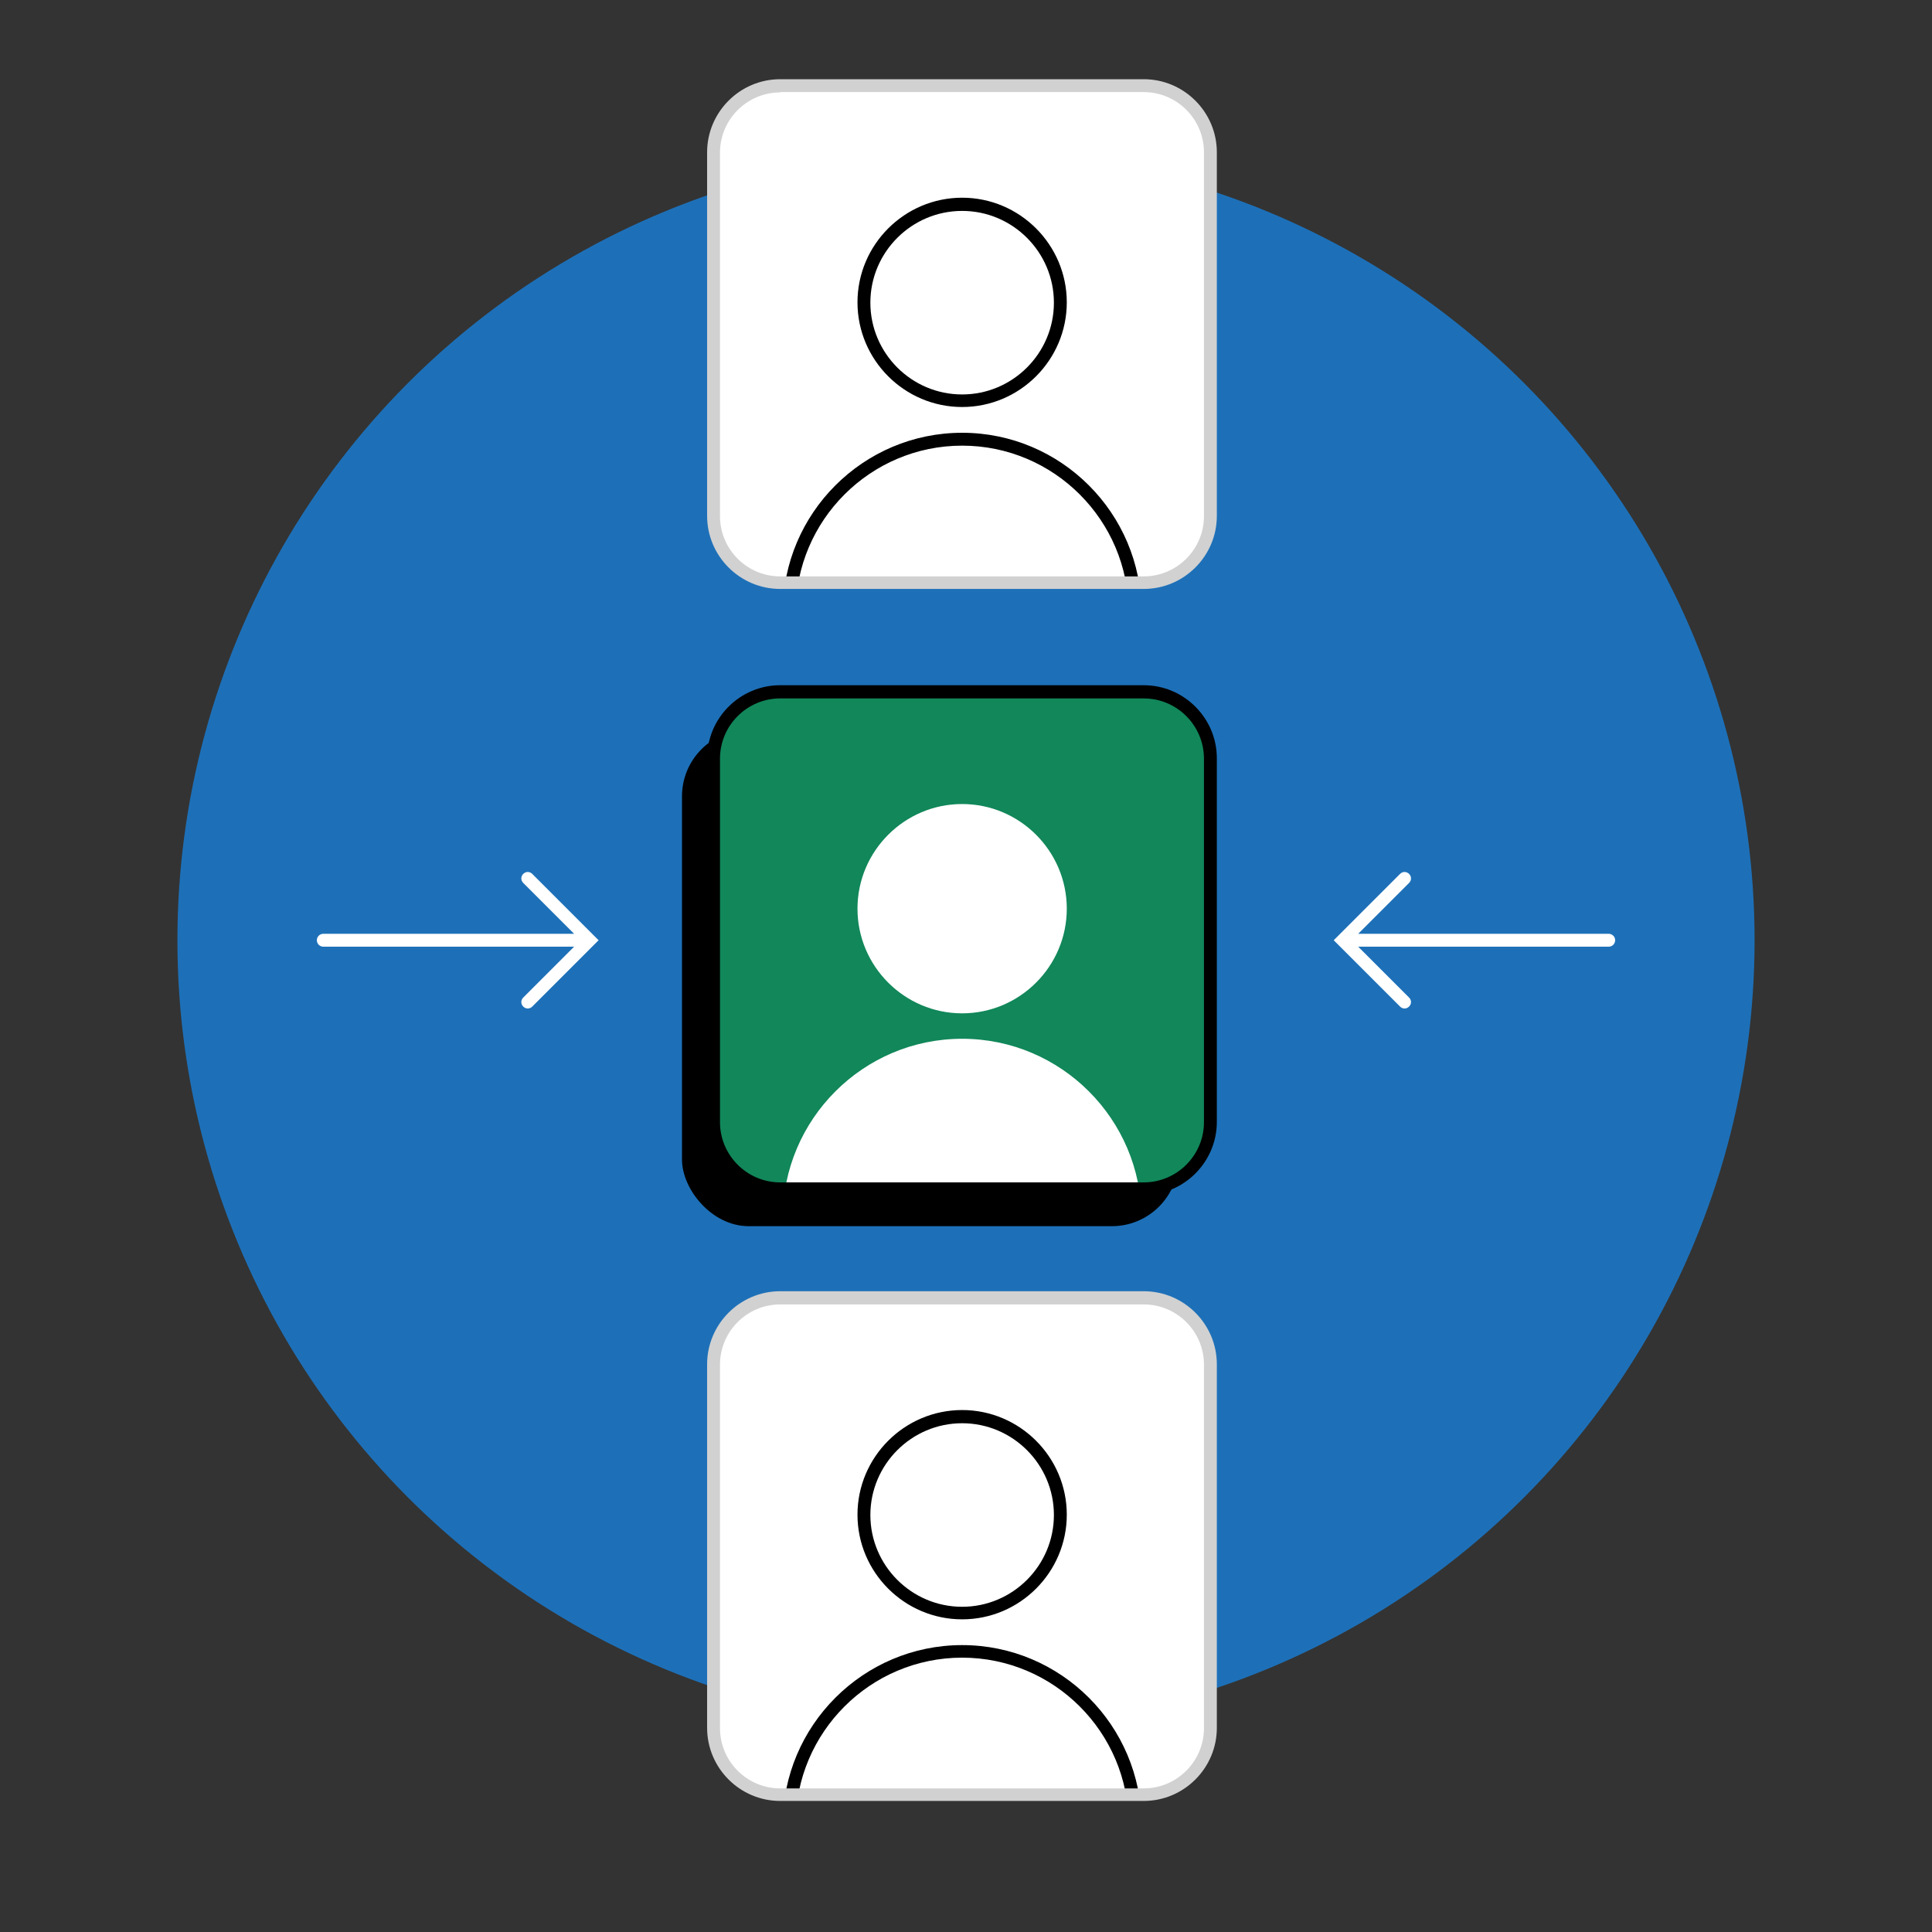 <?xml version="1.0" encoding="UTF-8"?>
<svg xmlns="http://www.w3.org/2000/svg" xmlns:xlink="http://www.w3.org/1999/xlink" version="1.1" viewBox="0 0 600 600">
  <rect x="0" y="0" width="600" height="600" fill="#333333" stroke="none"/>
  <defs>
    <style>
      .cls-1 {
        fill: #1d70b8;
      }

      .cls-2 {
        clip-path: url(#clippath-1);
      }

      .cls-3 {
        clip-path: url(#clippath-2);
      }

      .cls-4 {
        fill: #fff;
      }

      .cls-5 {
        fill: #11875a;
      }

      .cls-6 {
        fill: #d1d1d1;
      }

      .cls-7 {
        clip-path: url(#clippath);
      }
    </style>
    <clipPath id="clippath">
      <rect class="cls-4" x="221.6" y="26.7" width="154.2" height="154.2" rx="20.7" ry="20.7"/>
    </clipPath>
    <clipPath id="clippath-1">
      <rect class="cls-5" x="221.6" y="214.9" width="154.2" height="154.2" rx="20.7" ry="20.7"/>
    </clipPath>
    <clipPath id="clippath-2">
      <rect class="cls-4" x="221.6" y="403.1" width="154.2" height="154.2" rx="20.7" ry="20.7"/>
    </clipPath>
  </defs>
  <!-- Generator: Adobe Illustrator 28.7.1, SVG Export Plug-In . SVG Version: 1.2.0 Build 142)  -->
  <g>
    <g id="Outlined_-_light_mode">
      <g>
        <circle class="cls-1" cx="300" cy="292" r="244.9"/>
        <rect x="211.8" y="226.6" width="154.2" height="154.2" rx="20.7" ry="20.7"/>
        <g>
          <rect class="cls-4" x="221.6" y="26.7" width="154.2" height="154.2" rx="20.7" ry="20.7"/>
          <g class="cls-7">
            <g>
              <path d="M298.8,126.4c-17.9,0-32.5-14.6-32.5-32.5s14.6-32.5,32.5-32.5,32.5,14.6,32.5,32.5-14.6,32.5-32.5,32.5ZM298.8,65.5c-15.7,0-28.5,12.8-28.5,28.5s12.8,28.5,28.5,28.5,28.5-12.8,28.5-28.5-12.8-28.5-28.5-28.5Z"/>
              <path d="M298.8,245.8c-30.7,0-55.7-25-55.7-55.7s25-55.7,55.7-55.7,55.7,25,55.7,55.7-25,55.7-55.7,55.7ZM298.8,138.4c-28.5,0-51.7,23.2-51.7,51.7s23.2,51.7,51.7,51.7,51.7-23.2,51.7-51.7-23.2-51.7-51.7-51.7Z"/>
            </g>
          </g>
        </g>
        <g>
          <rect class="cls-5" x="221.6" y="214.9" width="154.2" height="154.2" rx="20.7" ry="20.7"/>
          <g class="cls-2">
            <path class="cls-4" d="M266.3,282.2c0-17.9,14.6-32.5,32.5-32.5s32.5,14.6,32.5,32.5-14.6,32.5-32.5,32.5-32.5-14.6-32.5-32.5ZM298.8,322.6c-30.7,0-55.7,25-55.7,55.7s25,55.7,55.7,55.7,55.7-25,55.7-55.7-25-55.7-55.7-55.7Z"/>
          </g>
        </g>
        <g>
          <rect class="cls-4" x="221.6" y="403.1" width="154.2" height="154.2" rx="20.7" ry="20.7"/>
          <g class="cls-3">
            <g>
              <path d="M298.8,502.9c-17.9,0-32.5-14.6-32.5-32.5s14.6-32.5,32.5-32.5,32.5,14.6,32.5,32.5-14.6,32.5-32.5,32.5ZM298.8,442c-15.7,0-28.5,12.8-28.5,28.5s12.8,28.5,28.5,28.5,28.5-12.8,28.5-28.5-12.8-28.5-28.5-28.5Z"/>
              <path d="M298.8,622.3c-30.7,0-55.7-25-55.7-55.7s25-55.7,55.7-55.7,55.7,25,55.7,55.7-25,55.7-55.7,55.7ZM298.8,514.8c-28.5,0-51.7,23.2-51.7,51.7s23.2,51.7,51.7,51.7,51.7-23.2,51.7-51.7-23.2-51.7-51.7-51.7Z"/>
            </g>
          </g>
        </g>
        <path class="cls-4" d="M501.6,292c0,1.1-.9,2-2,2h-77.8l15.8,15.8c.8.8.8,2,0,2.8-.4.4-.9.6-1.4.6s-1-.2-1.4-.6l-19.2-19.2s0,0,0,0l-1.4-1.4,1.4-1.4s0,0,0,0l19.2-19.2c.8-.8,2-.8,2.8,0,.8.8.8,2,0,2.8l-15.8,15.8h77.8c1.1,0,2,.9,2,2ZM184.5,290.6s0,0,0,0l-19.2-19.2c-.8-.8-2-.8-2.8,0-.8.8-.8,2,0,2.8l15.8,15.8h-77.9c-1.1,0-2,.9-2,2s.9,2,2,2h77.9l-15.8,15.8c-.8.8-.8,2,0,2.8.4.4.9.6,1.4.6s1-.2,1.4-.6l19.2-19.2s0,0,0,0l1.4-1.4-1.4-1.4Z"/>
        <path class="cls-6" d="M355.2,182.9h-112.9c-12.5,0-22.7-10.2-22.7-22.7V47.3c0-12.5,10.2-22.7,22.7-22.7h112.9c12.5,0,22.7,10.2,22.7,22.7v112.9c0,12.5-10.2,22.7-22.7,22.7ZM242.3,28.7c-10.3,0-18.7,8.4-18.7,18.7v112.9c0,10.3,8.4,18.7,18.7,18.7h112.9c10.3,0,18.7-8.4,18.7-18.7V47.3c0-10.3-8.4-18.7-18.7-18.7h-112.9Z"/>
        <path d="M355.2,371.1h-112.9c-12.5,0-22.7-10.2-22.7-22.7v-112.9c0-12.5,10.2-22.7,22.7-22.7h112.9c12.5,0,22.7,10.2,22.7,22.7v112.9c0,12.5-10.2,22.7-22.7,22.7ZM242.3,216.9c-10.3,0-18.7,8.4-18.7,18.7v112.9c0,10.3,8.4,18.7,18.7,18.7h112.9c10.3,0,18.7-8.4,18.7-18.7v-112.9c0-10.3-8.4-18.7-18.7-18.7h-112.9Z"/>
        <path class="cls-6" d="M355.2,559.3h-112.9c-12.5,0-22.7-10.2-22.7-22.7v-112.9c0-12.5,10.2-22.7,22.7-22.7h112.9c12.5,0,22.7,10.2,22.7,22.7v112.9c0,12.5-10.2,22.7-22.7,22.7ZM242.3,405.1c-10.3,0-18.7,8.4-18.7,18.7v112.9c0,10.3,8.4,18.7,18.7,18.7h112.9c10.3,0,18.7-8.4,18.7-18.7v-112.9c0-10.3-8.4-18.7-18.7-18.7h-112.9Z"/>
      </g>
    </g>
  </g>
</svg>